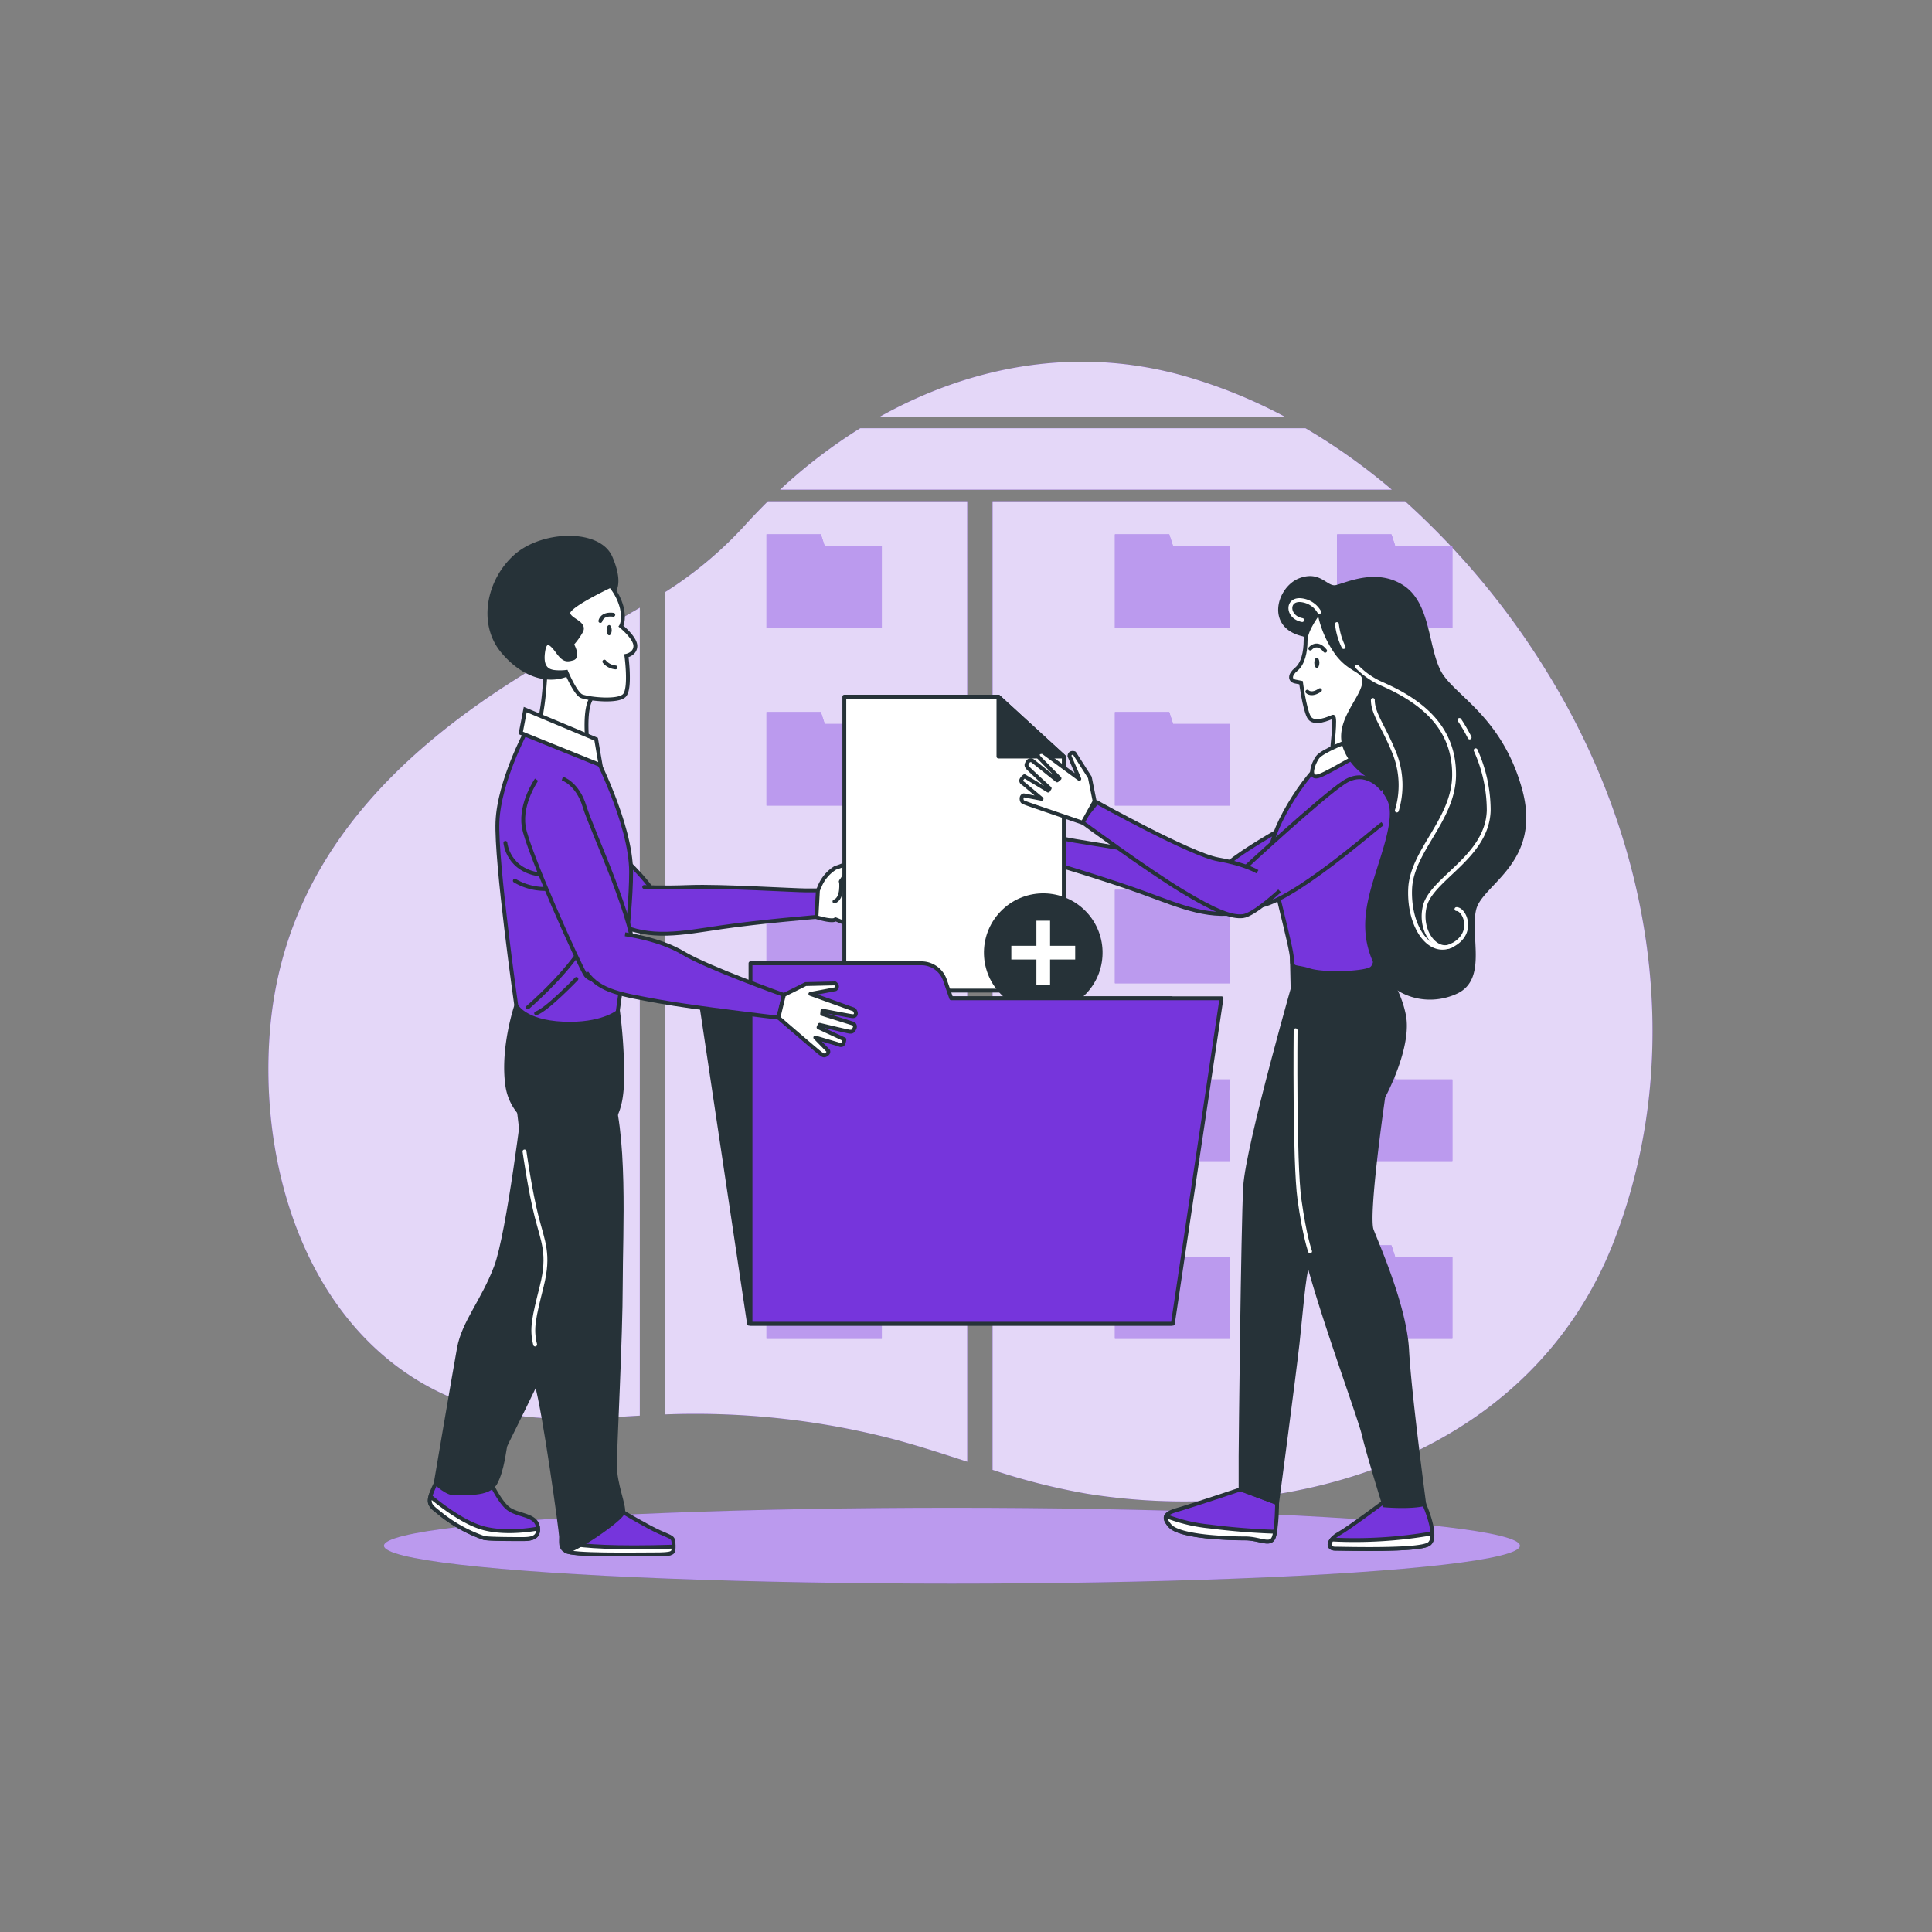 <svg xmlns="http://www.w3.org/2000/svg" viewBox="0 0 500 500"><rect x="0" y="0" width="500" height="500" fill="#808080" stroke="none"/><g id="freepik--background-simple--inject-2"><path d="M165.58,157.27c-8,4.74-16.23,9-24.29,13.76-37.11,21.72-67.65,50.84-71.4,95.45-2.74,32.66,7.55,70.66,36.28,89.56a66.57,66.57,0,0,0,23.32,9.57c11.72,2.39,24.13,1.45,36.09.76Z" style="fill:#7635DC"></path><path d="M337.85,110.82H222.64a136.14,136.14,0,0,0-20.77,15.92H360.21A158.67,158.67,0,0,0,337.85,110.82Z" style="fill:#7635DC"></path><path d="M332.46,107.82a132.19,132.19,0,0,0-26.25-10.59c-27.55-7.71-54.84-2.58-78.46,10.59Z" style="fill:#7635DC"></path><path d="M400,173.34a201.26,201.26,0,0,0-36.35-43.6H256.87V380.39a167.92,167.92,0,0,0,24.42,6.18c54.44,8.72,115.35-10.67,136.47-65.54C436.69,271.86,427.28,217.12,400,173.34Z" style="fill:#7635DC"></path><path d="M250.32,129.74H198.73q-3.19,3.15-6.22,6.5a101,101,0,0,1-20.38,17V366.05a204.43,204.43,0,0,1,55.5,5.5c7.69,1.84,15.19,4.3,22.69,6.74Z" style="fill:#7635DC"></path><g style="opacity:0.8"><path d="M165.58,157.27c-8,4.74-16.23,9-24.29,13.76-37.11,21.72-67.65,50.84-71.4,95.45-2.74,32.66,7.55,70.66,36.28,89.56a66.57,66.57,0,0,0,23.32,9.57c11.72,2.39,24.13,1.45,36.09.76Z" style="fill:#fff"></path><path d="M337.85,110.82H222.64a136.14,136.14,0,0,0-20.77,15.92H360.21A158.67,158.67,0,0,0,337.85,110.82Z" style="fill:#fff"></path><path d="M332.46,107.82a132.19,132.19,0,0,0-26.25-10.59c-27.55-7.71-54.84-2.58-78.46,10.59Z" style="fill:#fff"></path><path d="M400,173.34a201.26,201.26,0,0,0-36.35-43.6H256.87V380.39a167.92,167.92,0,0,0,24.42,6.18c54.44,8.72,115.35-10.67,136.47-65.54C436.69,271.86,427.28,217.12,400,173.34Z" style="fill:#fff"></path><path d="M250.32,129.74H198.73q-3.19,3.15-6.22,6.5a101,101,0,0,1-20.38,17V366.05a204.43,204.43,0,0,1,55.5,5.5c7.69,1.84,15.19,4.3,22.69,6.74Z" style="fill:#fff"></path></g></g><g id="freepik--Shadow--inject-2"><ellipse cx="246.36" cy="400.03" rx="146.99" ry="9.82" style="fill:#7635DC"></ellipse><ellipse cx="246.36" cy="400.03" rx="146.99" ry="9.82" style="fill:#fff;opacity:0.5"></ellipse></g><g id="freepik--Folders--inject-2"><polygon points="212.44 138.29 198.37 138.29 198.37 141.36 198.37 159.39 198.37 162.46 228.21 162.46 228.21 141.36 213.44 141.36 212.44 138.29" style="fill:#7635DC"></polygon><polygon points="212.44 184.29 198.37 184.29 198.37 187.36 198.37 205.39 198.37 208.46 228.21 208.46 228.21 187.36 213.44 187.36 212.44 184.29" style="fill:#7635DC"></polygon><polygon points="212.44 230.29 198.37 230.29 198.37 233.36 198.37 251.39 198.37 254.46 228.21 254.46 228.21 233.36 213.44 233.36 212.44 230.29" style="fill:#7635DC"></polygon><polygon points="212.44 276.29 198.37 276.29 198.37 279.36 198.37 297.39 198.37 300.46 228.21 300.46 228.21 279.36 213.44 279.36 212.44 276.29" style="fill:#7635DC"></polygon><polygon points="212.44 322.29 198.37 322.29 198.37 325.36 198.37 343.39 198.37 346.46 228.21 346.46 228.21 325.36 213.44 325.36 212.44 322.29" style="fill:#7635DC"></polygon><polygon points="302.6 138.29 288.54 138.29 288.54 141.36 288.54 159.39 288.54 162.46 318.37 162.46 318.37 141.36 303.6 141.36 302.6 138.29" style="fill:#7635DC"></polygon><polygon points="361.1 141.36 360.1 138.29 346.04 138.29 346.04 141.36 346.04 159.39 346.04 162.46 375.87 162.46 375.87 141.36 361.1 141.36" style="fill:#7635DC"></polygon><polygon points="302.6 184.29 288.54 184.29 288.54 187.36 288.54 205.39 288.54 208.46 318.37 208.46 318.37 187.36 303.6 187.36 302.6 184.29" style="fill:#7635DC"></polygon><polygon points="360.1 230.29 346.04 230.29 346.04 233.36 346.04 251.39 346.04 254.46 375.87 254.46 375.87 233.36 361.1 233.36 360.1 230.29" style="fill:#7635DC"></polygon><polygon points="360.1 184.29 346.04 184.29 346.04 187.36 346.04 205.39 346.04 208.46 375.87 208.46 375.87 187.36 361.1 187.36 360.1 184.29" style="fill:#7635DC"></polygon><polygon points="302.6 230.29 288.54 230.29 288.54 233.36 288.54 251.39 288.54 254.46 318.37 254.46 318.37 233.36 303.6 233.36 302.6 230.29" style="fill:#7635DC"></polygon><polygon points="302.6 276.29 288.54 276.29 288.54 279.36 288.54 297.39 288.54 300.46 318.37 300.46 318.37 279.36 303.6 279.36 302.6 276.29" style="fill:#7635DC"></polygon><polygon points="360.1 276.29 346.04 276.29 346.04 279.36 346.04 297.39 346.04 300.46 375.87 300.46 375.87 279.36 361.1 279.36 360.1 276.29" style="fill:#7635DC"></polygon><polygon points="302.6 322.29 288.54 322.29 288.54 325.36 288.54 343.39 288.54 346.46 318.37 346.46 318.37 325.36 303.6 325.36 302.6 322.29" style="fill:#7635DC"></polygon><polygon points="360.1 322.29 346.04 322.29 346.04 325.36 346.04 343.39 346.04 346.46 375.87 346.46 375.87 325.36 361.1 325.36 360.1 322.29" style="fill:#7635DC"></polygon><g style="opacity:0.5"><polygon points="212.44 138.29 198.37 138.29 198.37 141.36 198.37 159.39 198.37 162.46 228.21 162.46 228.21 141.36 213.44 141.36 212.44 138.29" style="fill:#fff"></polygon><polygon points="212.44 184.29 198.37 184.29 198.37 187.36 198.37 205.39 198.37 208.46 228.21 208.46 228.21 187.36 213.44 187.36 212.44 184.29" style="fill:#fff"></polygon><polygon points="212.44 230.29 198.37 230.29 198.37 233.36 198.37 251.39 198.37 254.46 228.21 254.46 228.21 233.36 213.44 233.36 212.44 230.29" style="fill:#fff"></polygon><polygon points="212.44 276.29 198.37 276.29 198.37 279.36 198.37 297.39 198.37 300.46 228.21 300.46 228.21 279.36 213.44 279.36 212.44 276.29" style="fill:#fff"></polygon><polygon points="212.44 322.29 198.37 322.29 198.37 325.36 198.37 343.39 198.37 346.46 228.21 346.46 228.21 325.36 213.44 325.36 212.44 322.29" style="fill:#fff"></polygon><polygon points="302.6 138.29 288.54 138.29 288.54 141.36 288.54 159.39 288.54 162.46 318.37 162.46 318.37 141.36 303.6 141.36 302.6 138.29" style="fill:#fff"></polygon><polygon points="361.1 141.36 360.1 138.29 346.04 138.29 346.04 141.36 346.04 159.39 346.04 162.46 375.87 162.46 375.87 141.36 361.1 141.36" style="fill:#fff"></polygon><polygon points="302.6 184.29 288.54 184.29 288.54 187.36 288.54 205.39 288.54 208.46 318.37 208.46 318.37 187.36 303.6 187.36 302.6 184.29" style="fill:#fff"></polygon><polygon points="360.1 230.29 346.04 230.29 346.04 233.36 346.04 251.39 346.04 254.46 375.87 254.46 375.87 233.36 361.1 233.36 360.1 230.29" style="fill:#fff"></polygon><polygon points="360.1 184.29 346.04 184.29 346.04 187.36 346.04 205.39 346.04 208.46 375.87 208.46 375.87 187.36 361.1 187.36 360.1 184.29" style="fill:#fff"></polygon><polygon points="302.6 230.29 288.54 230.29 288.54 233.36 288.54 251.39 288.54 254.46 318.37 254.46 318.37 233.36 303.6 233.36 302.6 230.29" style="fill:#fff"></polygon><polygon points="302.6 276.29 288.54 276.29 288.54 279.36 288.54 297.39 288.54 300.46 318.37 300.46 318.37 279.36 303.6 279.36 302.6 276.29" style="fill:#fff"></polygon><polygon points="360.1 276.29 346.04 276.29 346.04 279.36 346.04 297.39 346.04 300.46 375.87 300.46 375.87 279.36 361.1 279.36 360.1 276.29" style="fill:#fff"></polygon><polygon points="302.6 322.29 288.54 322.29 288.54 325.36 288.54 343.39 288.54 346.46 318.37 346.46 318.37 325.36 303.6 325.36 302.6 322.29" style="fill:#fff"></polygon><polygon points="360.1 322.29 346.04 322.29 346.04 325.36 346.04 343.39 346.04 346.46 375.87 346.46 375.87 325.36 361.1 325.36 360.1 322.29" style="fill:#fff"></polygon></g></g><g id="freepik--Characters--inject-2"><path d="M133.47,207.05s-.9,6.17,2.08,10.39,24.72,21.9,26.66,22.92,10.28-1.16,7.76-7.9-20.83-21-24.5-24.86-7.09-3.3-7.09-3.3" style="fill:#7635DC;stroke:#263238;stroke-miterlimit:10"></path><path d="M166.72,229.55s4.17.29,11.91,0,27.1.89,30.08.89h3l-.29,6.85s-14.6,1.19-24.72,2.68-18.46,3.28-26.8-.89" style="fill:#7635DC;stroke:#263238;stroke-linecap:round;stroke-linejoin:round"></path><path d="M211.68,230.44l.52-1.21a10.14,10.14,0,0,1,4-4.64h0a17.76,17.76,0,0,0,4.45-2l.25-.15s1.86.54.77,2a2.89,2.89,0,0,1-2.56,1.32l-1.49,2.38,10.25.83s1.48.59.29,1.48-7,.67-7,.67l7.39,1.3s.84.84.48,1.55-8.11-.24-8.11-.24l6.56,1.79a1.5,1.5,0,0,1,.47,1.79c-.23.6-1.66.36-2.26.12s-4.89-.95-4.89-.95l4.77,2.62a1.76,1.76,0,0,1-1,1.31,4,4,0,0,1-2.15,0l-6.2-2.5s-.33.83-4.93-.54Z" style="fill:#fff;stroke:#263238;stroke-linecap:round;stroke-linejoin:round"></path><path d="M217.64,228.06s.59,4.4-1.68,5.24" style="fill:#fff;stroke:#263238;stroke-linecap:round;stroke-linejoin:round"></path><path d="M355,209.75s-.38,6.22-4.16,9.75-28.66,16.39-30.77,17-9.83-3.23-6-9.31,24.68-16.3,29.06-19.35,7.61-1.79,7.61-1.79" style="fill:#7635DC;stroke:#263238;stroke-miterlimit:10"></path><path d="M317.82,225s-4.14-.56-11.66-2.43-26.71-4.65-29.63-5.26l-2.91-.61-1.11,6.77s14,4.14,23.65,7.67,17.41,7,26.42,4.59" style="fill:#7635DC;stroke:#263238;stroke-linecap:round;stroke-linejoin:round"></path><path d="M273.62,216.69l-.26-1.29a10.15,10.15,0,0,0-3-5.36h0a18.11,18.11,0,0,1-3.95-2.9l-.2-.2s-1.94.15-1.15,1.76a2.86,2.86,0,0,0,2.23,1.81l1,2.64-10.2-1.28s-1.58.28-.59,1.39,6.69,2.07,6.69,2.07l-7.5-.22s-1,.64-.79,1.42,8,1.42,8,1.42l-6.78.41a1.51,1.51,0,0,0-.84,1.65c.12.64,1.57.69,2.2.58s5,.07,5,.07l-5.21,1.59a1.78,1.78,0,0,0,.67,1.48,4,4,0,0,0,2.1.44l6.58-1.19s.16.88,4.94.48Z" style="fill:#fff;stroke:#263238;stroke-linecap:round;stroke-linejoin:round"></path><path d="M268.27,213.15s-1.47,4.19.57,5.47" style="fill:#fff;stroke:#263238;stroke-linecap:round;stroke-linejoin:round"></path><polygon points="275.31 256.37 218.51 256.37 218.51 180.3 258.4 180.3 275.31 195.79 275.31 256.37" style="fill:#fff;stroke:#263238;stroke-linecap:round;stroke-linejoin:round"></polygon><polygon points="258.4 180.3 258.4 195.79 275.31 195.79 258.4 180.3" style="fill:#263238;stroke:#263238;stroke-linecap:round;stroke-linejoin:round"></polygon><circle cx="269.99" cy="246.55" r="15.35" transform="translate(-94.64 273.44) rotate(-46.62)" style="fill:#263238"></circle><polygon points="278.26 244.77 271.76 244.77 271.76 238.28 268.22 238.28 268.22 244.77 261.73 244.77 261.73 248.32 268.22 248.32 268.22 254.81 271.76 254.81 271.76 248.32 278.26 248.32 278.26 244.77" style="fill:#fff"></polygon><polygon points="303.13 342.58 193.84 342.58 181.24 258.35 303.13 258.35 303.13 342.58" style="fill:#263238;stroke:#263238;stroke-linecap:round;stroke-linejoin:round"></polygon><path d="M246.18,258.35l-1.64-4.72a6.45,6.45,0,0,0-6.09-4.33H194.23v93.28h109.3l12.59-84.23Z" style="fill:#7635DC;stroke:#263238;stroke-linecap:round;stroke-linejoin:round"></path><path d="M126.74,383.18s2.43,5.45,4.85,7.27,7,1.52,7.58,4.55-1.82,3.33-3.94,3.33-8.79,0-10-.3a37.92,37.92,0,0,1-10.61-5.76c-3.63-3-4.54-2.73-1.81-8.49S126.74,383.18,126.74,383.18Z" style="fill:#7635DC;stroke:#263238;stroke-miterlimit:10"></path><path d="M139.25,395.58c-2.94.52-8.7,1.23-13.77,0s-11.06-5.79-14.09-8.29c-.63,2.36.56,2.79,3.23,5A37.92,37.92,0,0,0,125.23,398c1.21.3,7.88.3,10,.3S139.44,398.06,139.25,395.58Z" style="fill:#fff;stroke:#263238;stroke-miterlimit:10"></path><path d="M135.83,284.2s-4.16,34.9-7.49,43.69-8.35,14.35-9.56,21-6,34.88-6,34.88,3,3,5.15,2.73,8.48.61,10.3-2.73,2.27-8.74,2.57-9.65,13-25.48,16.07-35.18,12.79-49.76,12.49-54.61" style="fill:#263238;stroke:#263238;stroke-miterlimit:10"></path><path d="M133.61,260.26s-3.71,10.91-2.32,20.66,12.31,14.63,20,13.23,9.75-6.73,9.75-16A132.54,132.54,0,0,0,159.85,261,39.63,39.63,0,0,1,133.61,260.26Z" style="fill:#263238;stroke:#263238;stroke-miterlimit:10"></path><path d="M136.17,189.22s-7,13-7.43,23.44,4.87,47.6,4.87,47.6,2.09,4.18,12.08,4.64,14.16-3,14.16-3,3.48-23.68,3.48-36.22-9.75-31.11-9.75-31.11Z" style="fill:#7635DC;stroke:#263238;stroke-miterlimit:10"></path><path d="M130.79,218.13s.61,7.35,9.5,8.27" style="fill:none;stroke:#263238;stroke-linecap:round;stroke-linejoin:round"></path><path d="M133.24,227.93A15.35,15.35,0,0,0,144,229.77" style="fill:none;stroke:#263238;stroke-linecap:round;stroke-linejoin:round"></path><path d="M136.61,260.7s8.88-7.65,13.48-14.7" style="fill:none;stroke:#263238;stroke-linecap:round;stroke-linejoin:round"></path><path d="M149.17,253.35s-7.66,8-10.42,8.89" style="fill:none;stroke:#263238;stroke-linecap:round;stroke-linejoin:round"></path><path d="M141.27,172s-.23,6.5-.92,10.91-.93,6.27-.93,6.27l12.77,4.87s-1.17-8.82.46-12.54a22.69,22.69,0,0,0,1.86-6.26s-4.18-10.22-8.59-10.92S141.27,172,141.27,172Z" style="fill:#fff;stroke:#263238;stroke-miterlimit:10"></path><path d="M158.69,153.23s2.32-2.09-.7-9-17.64-6.5-24.61-.24-9.29,17.42-3.25,24.61,13.23,8.13,17.88,5.34,5.1-8.12,5.1-10.21-1.62-7.2.7-8.59A16.22,16.22,0,0,1,158.69,153.23Z" style="fill:#263238;stroke:#263238;stroke-miterlimit:10"></path><polygon points="134.77 189.68 155.44 198.04 154.28 191.31 135.93 183.64 134.77 189.68" style="fill:#fff;stroke:#263238;stroke-miterlimit:10"></polygon><path d="M161.29,391.36s6.06,3.64,9.39,5.15,3.64,1.21,3.64,3.33.3,2.43-5.16,2.43-21.21.3-22.72-.91S159.17,390.45,161.29,391.36Z" style="fill:#7635DC;stroke:#263238;stroke-miterlimit:10"></path><path d="M169.16,402.27c5.11,0,5.17-.27,5.16-2-15.53.47-23.1-.12-26.78-.8-1,.93-1.45,1.65-1.1,1.93C148,402.57,163.71,402.27,169.16,402.27Z" style="fill:#fff;stroke:#263238;stroke-miterlimit:10"></path><path d="M158,151.6s-10.91,5.11-10.91,7,4.64,2.55,3.25,4.88A18.32,18.32,0,0,1,148,166.7s1.85,3.25.23,3.71-2.32.46-4-1.86-3.25-3.48-3.71.47,1.39,4.64,2.78,4.87a13.76,13.76,0,0,0,3.25,0s2.33,5.57,3.95,6.27,9.52,1.63,11.14-.23.47-10.22.47-10.22,2.32-.46,2.32-2.55-3.71-5.11-3.71-5.11.92-1.39.23-4.64A14.3,14.3,0,0,0,158,151.6Z" style="fill:#fff;stroke:#263238;stroke-miterlimit:10"></path><path d="M158.31,163.08c0,.73-.29,1.33-.66,1.33s-.66-.6-.66-1.33.29-1.32.66-1.32S158.31,162.35,158.31,163.08Z" style="fill:#263238"></path><path d="M155.37,160.71s.34-2,3.35-1.61" style="fill:none;stroke:#263238;stroke-linecap:round;stroke-linejoin:round"></path><path d="M159.3,172.73a4.26,4.26,0,0,1-2.89-1.5" style="fill:none;stroke:#263238;stroke-linecap:round;stroke-linejoin:round"></path><path d="M134,284.8s2.12,20.91,4.84,30,2.73,13,1.82,20.91-3.94,15.15-1.82,22.42,6.37,38.38,6.37,39.59-.31,3,1.21,3.64,14.54-8.18,14.85-10-2.12-7.27-2.12-12.12,1.51-33.23,1.51-46.86,1.52-39.7-3.33-51.82" style="fill:#263238;stroke:#263238;stroke-miterlimit:10"></path><path d="M135.74,298s1.43,10.17,3.12,16.8,3.42,9.74,1.36,18-2.76,11-1.73,15.16" style="fill:none;stroke:#fff;stroke-linecap:round;stroke-linejoin:round"></path><path d="M321.06,385.44s-12.4,4.14-15.35,5-5.61,1.48-2.95,4.43,15.65,3.25,19.48,3.25,6.5,2.06,7.38-.3.89-8.86.89-8.86Z" style="fill:#7635DC;stroke:#263238;stroke-miterlimit:10"></path><path d="M330,396.41c-3.3-.1-9.53-.41-16.9-1.36a42.46,42.46,0,0,1-11.3-2.68c-.27.59,0,1.38,1,2.52,2.66,2.95,15.65,3.25,19.48,3.25s6.5,2.06,7.38-.3A8,8,0,0,0,330,396.41Z" style="fill:#fff;stroke:#263238;stroke-miterlimit:10"></path><path d="M358.55,388.39s-9.45,7.09-12.1,8.56-3.25,3.84-.89,3.84,21.55.59,24.21-1.18-1.18-10.33-1.18-10.33S361.5,388.39,358.55,388.39Z" style="fill:#7635DC;stroke:#263238;stroke-miterlimit:10"></path><path d="M369.77,399.61c.75-.5,1-1.55.92-2.79a115.76,115.76,0,0,1-26,1.6c-.94,1.21-.75,2.37.91,2.37C347.92,400.79,367.11,401.38,369.77,399.61Z" style="fill:#fff;stroke:#263238;stroke-miterlimit:10"></path><path d="M335.82,251.37s-13,45.16-13.58,55.79-1.18,67.07-1.18,69.72v8.56l9.45,3.54s4.43-33.41,5.31-41.38,1.48-16.83,2.66-21,3.54-21,4.43-24.5,2.95-18.3,2.36-35.13S337.89,247.23,335.82,251.37Z" style="fill:#263238;stroke:#263238;stroke-miterlimit:10"></path><path d="M334.35,248.12s.29,13.28.59,26.27-.59,32.77,2.36,46.94,14.46,44.93,15.64,49.94,5.32,18.31,5.32,18.31,6.49.59,10.33-.3c0,0-3.84-28.69-4.43-39.91s-7.68-27.16-9.15-31S358,283.84,358,283.84s7.08-13,5.31-21.26a26.75,26.75,0,0,0-6.79-13S338.77,252,334.35,248.12Z" style="fill:#263238;stroke:#263238;stroke-miterlimit:10"></path><path d="M335.3,266.63s-.34,34.12,1,43.77,2.75,13.45,2.75,13.45" style="fill:none;stroke:#fff;stroke-linecap:round;stroke-linejoin:round"></path><path d="M355.89,192s-3.54-2.65-11.21,3-16.53,20.95-15.94,26.86,5.61,23.32,5.61,26.27.88,1.77,4.42,2.95,13.58.89,15.94-.29,1.18-8.86,1.77-15.35,4.43-19.19,4.14-28.34S357.07,193.21,355.89,192Z" style="fill:#7635DC;stroke:#263238;stroke-miterlimit:10"></path><path d="M341.43,158.38s-3.54,4.43-3.54,7.38-.66,6-2.43,7.45-1.71,2.88-.23,3.18l1.48.29s.83,6.44,2,8.81,5.37.34,6.25,0-.29,8.56-.29,9.45,8.85-.3,10-.3.59-10.63,1.77-13.87,5-7.38.3-14.47S344.09,153.36,341.43,158.38Z" style="fill:#fff;stroke:#263238;stroke-miterlimit:10"></path><path d="M340.14,171.54c0,.73.29,1.32.66,1.32s.66-.59.66-1.32-.29-1.33-.66-1.33S340.14,170.81,340.14,171.54Z" style="fill:#263238"></path><path d="M338.34,179s1,1.15,3.26-.39" style="fill:none;stroke:#263238;stroke-linecap:round;stroke-linejoin:round"></path><path d="M339.11,167.84s1.72-2.11,3.83.58" style="fill:none;stroke:#263238;stroke-linecap:round;stroke-linejoin:round"></path><path d="M349.81,191.48s-7.66,2.75-8.89,4.59-2.14,4.9-.3,4.9,9.79-5.35,11.94-5.82S352.56,188.72,349.81,191.48Z" style="fill:#fff;stroke:#263238;stroke-miterlimit:10"></path><path d="M341.43,158.38a26.67,26.67,0,0,0,4.72,10.92c3.84,5,7.68,3.84,6.79,8s-7.38,10-4.72,16.54,8.56,7.67,9.74,10.33,3.84,3.54.89,14.17-7.38,19.18-3.55,29.22,13.88,12.69,21.55,9.15,2.95-14.76,4.73-21.55,17.12-12.1,11.8-31-17.71-23.91-21-30.41-2.65-17.41-9.44-21.84-14.47-.59-17.12,0-4.14-3.84-9.45-1.77-8.48,12,1,14.08A20.07,20.07,0,0,1,341.43,158.38Z" style="fill:#263238;stroke:#263238;stroke-miterlimit:10"></path><path d="M351.19,172.52a20,20,0,0,0,6.52,4.5c11,4.82,18.61,11.72,18.61,23.43s-11,19.65-11.38,29.65,5.17,17.57,11,14.47,3.11-9.3,1-9.3" style="fill:none;stroke:#fff;stroke-linecap:round;stroke-linejoin:round"></path><path d="M346,161.51a18,18,0,0,0,1.72,5.94" style="fill:none;stroke:#fff;stroke-linecap:round;stroke-linejoin:round"></path><path d="M381.9,194.17a37.85,37.85,0,0,1,3.38,15.59c-.35,12.06-14.82,17.58-16.55,24.82-1.55,6.51,3.11,12.4,7.24,10" style="fill:none;stroke:#fff;stroke-linecap:round;stroke-linejoin:round"></path><path d="M377.7,186.32a42.42,42.42,0,0,1,2.64,4.54" style="fill:none;stroke:#fff;stroke-linecap:round;stroke-linejoin:round"></path><path d="M361.5,209.76a22.58,22.58,0,0,0-.35-14.13c-2.76-7.24-5.86-10.69-5.86-14.48" style="fill:none;stroke:#fff;stroke-linecap:round;stroke-linejoin:round"></path><path d="M341.43,158.38a6.15,6.15,0,0,0-5.09-3.08c-3.45,0-3.11,4.48.68,5.17" style="fill:none;stroke:#fff;stroke-linecap:round;stroke-linejoin:round"></path><path d="M138.86,201.78s-4.24,6.06-3.33,12.12,14.55,36.36,16.06,38.48,11.51,4.25,12.42-4.24-10.9-33.33-12.72-39.39-5.76-7.27-5.76-7.27" style="fill:#7635DC;stroke:#263238;stroke-miterlimit:10"></path><path d="M161.76,241.8s8.88,1.13,15.1,4.89,26,10.8,26,10.8l-1.42,5.87s-21.77-2.51-31-4.21-15.22-2.51-18.63-7.41" style="fill:#7635DC;stroke:#263238;stroke-miterlimit:10"></path><path d="M220.85,264.93l-8.08-2.53.09-.85s6.89,1.33,7.64,1.42,1-.28,1-.75a1.64,1.64,0,0,0-.47-.94l-11.3-4.06,6.49-1.22c.94-.75-.1-1.5-.1-1.5l-7.62.18-5.62,2.81-1.42,5.87s10.43,9,10.9,9.29.75.75,1.5.28.47-1,.47-1L211,268.51l5.74,1.69c.65.19.75.38,1.22.19s.56-1.41.56-1.41l-6.68-3.1.29-.66S219.54,267,220,267s.75,0,1.13-.84A.92.92,0,0,0,220.85,264.93Z" style="fill:#fff;stroke:#263238;stroke-linecap:round;stroke-linejoin:round"></path><path d="M357.81,204.4s-4.1-5.69-9.88-2-26.74,23.11-26.74,23.11-4.24,5,2,8.66,31.84-19.1,34.61-21" style="fill:#7635DC;stroke:#263238;stroke-miterlimit:10"></path><path d="M325.42,225.6s-3.11-1.95-10.18-3.19-31.36-14.77-31.36-14.77l-4,5s17.09,12.57,26,17.95,12.89,6.8,15.75,6.51,9.53-6.54,9.53-6.54" style="fill:#7635DC;stroke:#263238;stroke-miterlimit:10"></path><path d="M267.11,196.81l6.46,5.15.63-.53s-4.82-4.84-5.3-5.4-.34-1,0-1.25a1.65,1.65,0,0,1,1-.13l9.42,6.93-2.54-5.91c.1-1.17,1.27-.74,1.27-.74l4,6.26,1.24,6.16-3.1,5.57s-14.27-4.85-14.75-5.07-1-.2-1.05-1.07.58-.94.58-.94l4.58.89L265.11,203c-.51-.43-.71-.4-.82-.89s.84-1.22.84-1.22l6.14,3.71.38-.59s-5.49-5-5.75-5.41-.41-.61.07-1.37A.88.88,0,0,1,267.11,196.81Z" style="fill:#fff;stroke:#263238;stroke-linecap:round;stroke-linejoin:round"></path></g></svg>